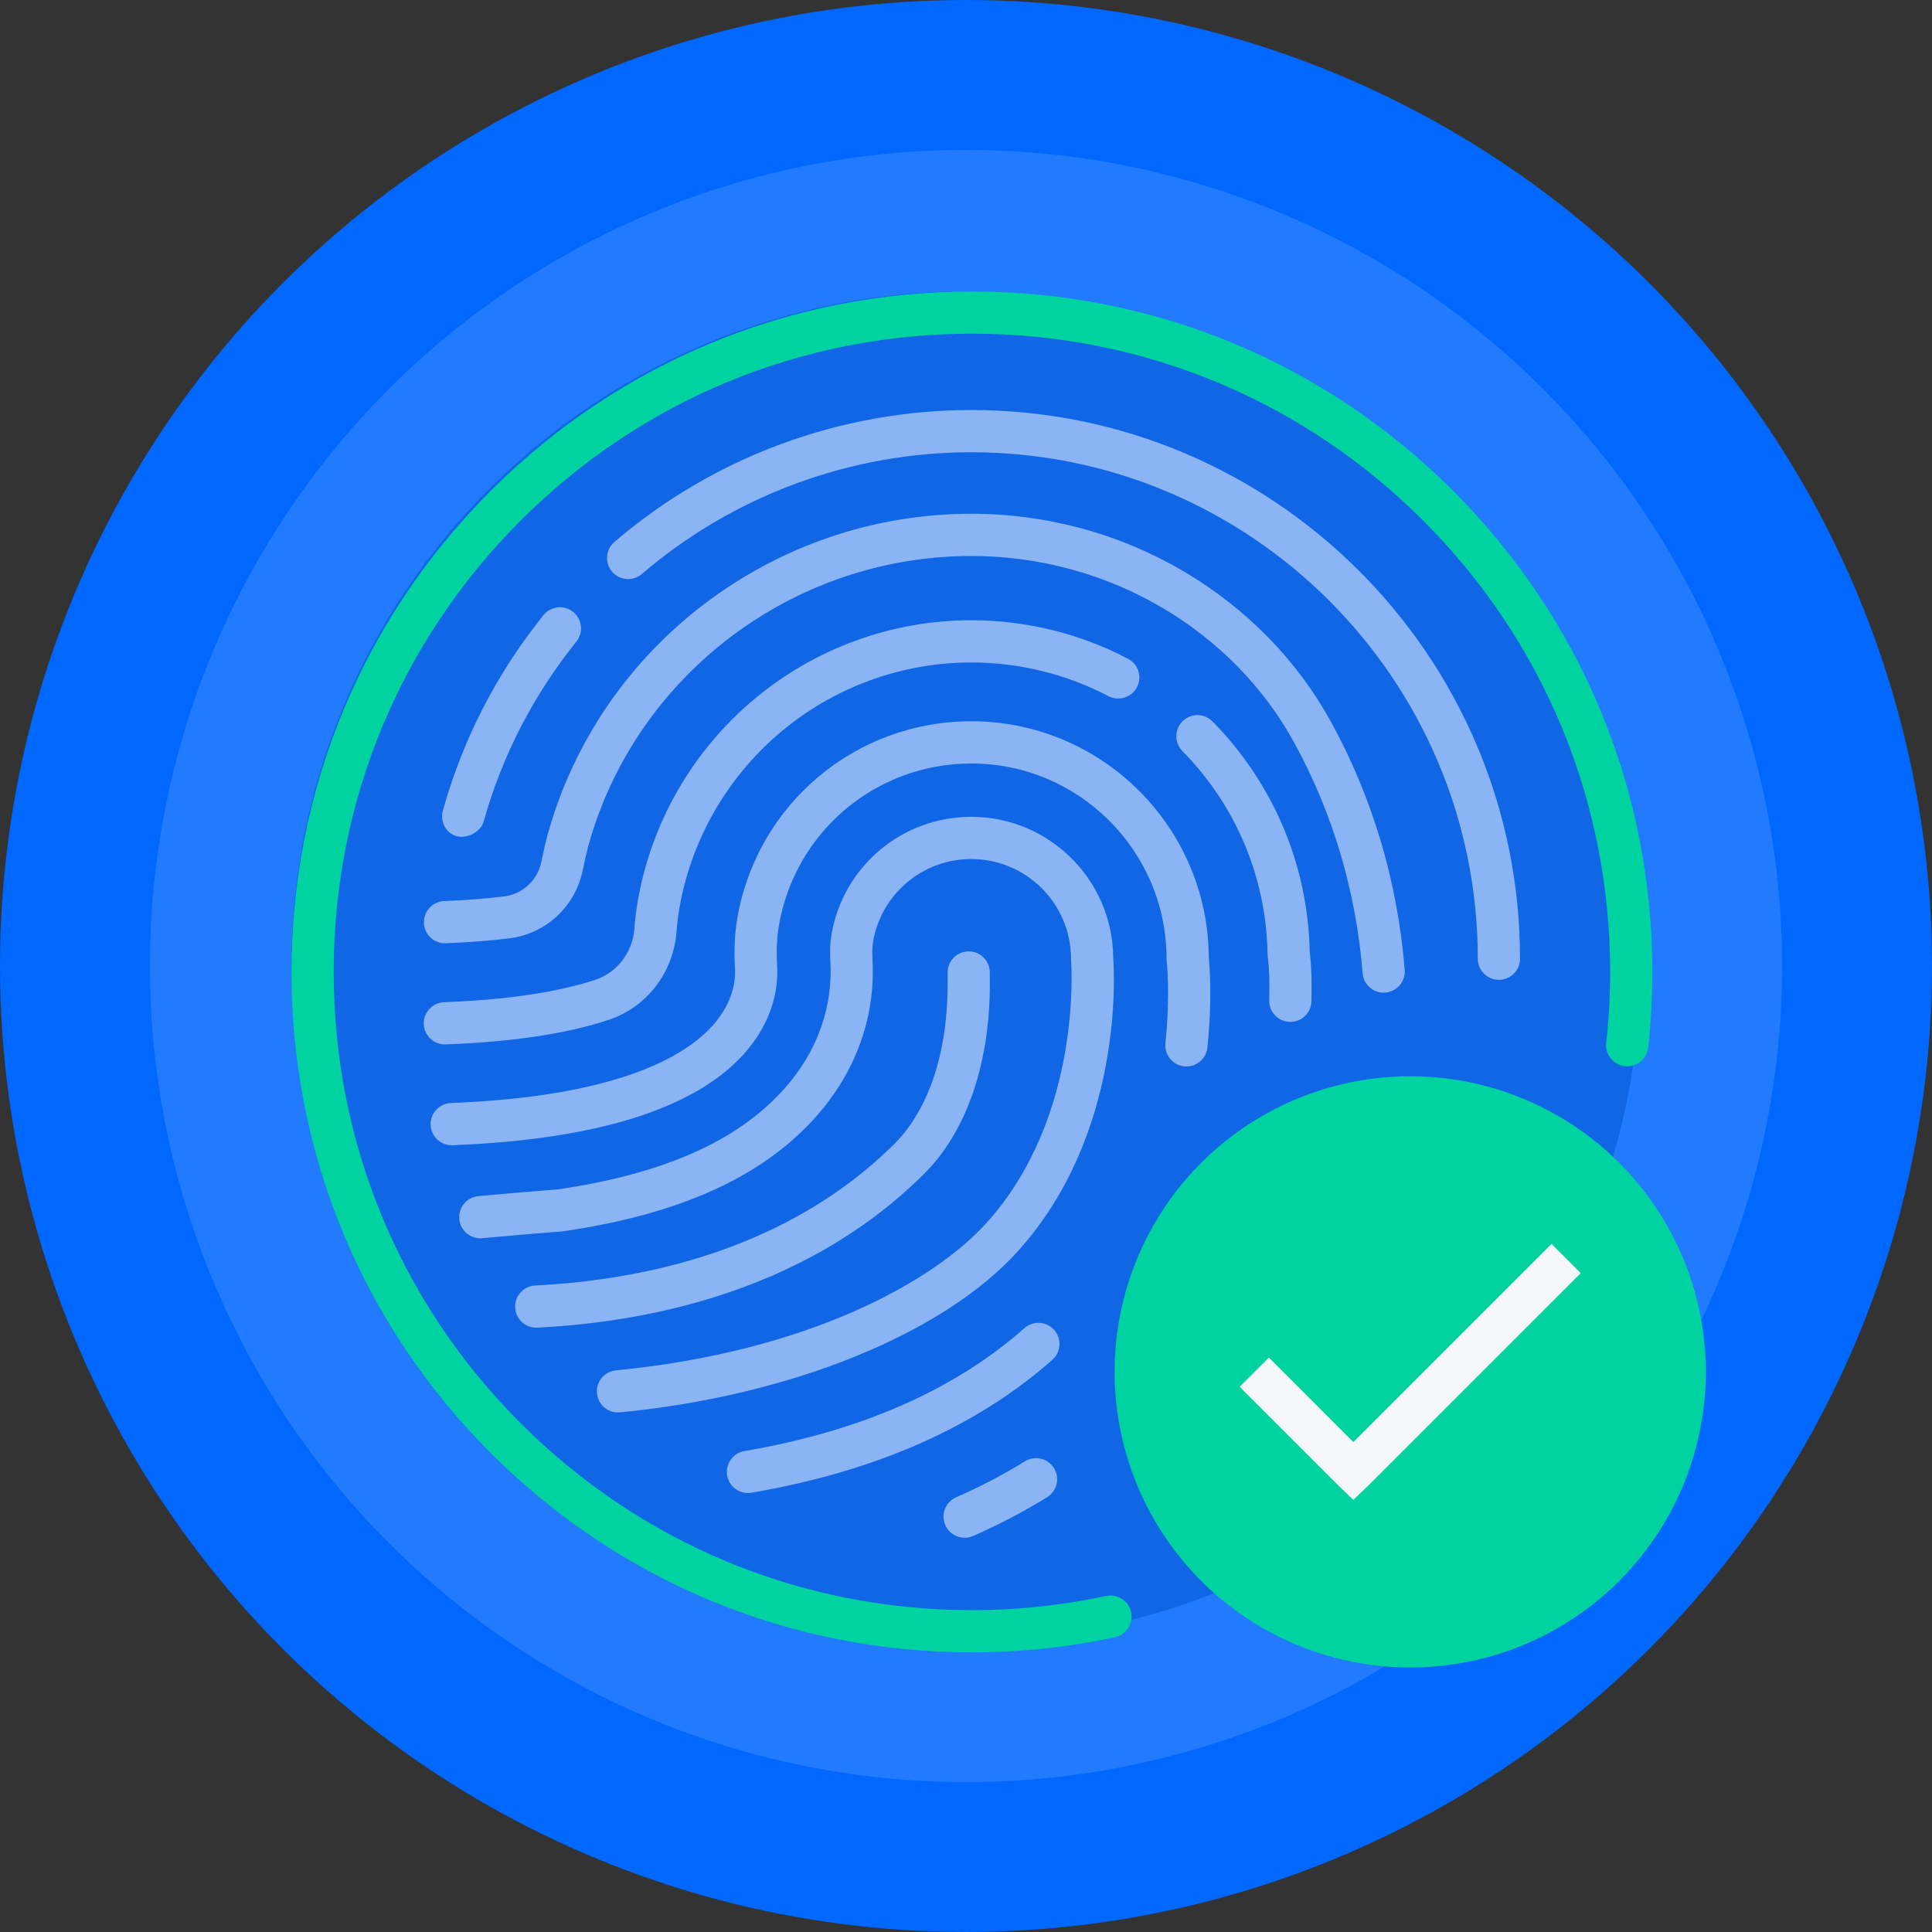 <?xml version="1.0" encoding="UTF-8" standalone="no"?>
<svg width="116px" height="116px" viewBox="0 0 116 116" version="1.1" xmlns="http://www.w3.org/2000/svg" xmlns:xlink="http://www.w3.org/1999/xlink">
  <rect x="0" y="0" width="116" height="116" fill="#333333" stroke="none"/>
  <g id="Design" stroke="none" stroke-width="1" fill="none" fill-rule="evenodd">
    <g id="1.3-ID-Protection-Services-Desktop" transform="translate(-1094, -990)">
      <g id="id-restoration" transform="translate(165, 921)">
        <g id="password" transform="translate(928.5, 68.5)">
          <circle id="Oval" fill="#0067FF" cx="58.5" cy="58.5" r="58"></circle>
          <circle id="Oval" fill="#227BFF" cx="58.5" cy="58.5" r="49"></circle>
          <circle id="Oval" fill="#0052CC" opacity="0.496" cx="58.5" cy="58.5" r="40.5"></circle>
          <path d="M62.038,88.239 C62.632,87.87 63.413,88.054 63.783,88.649 C64.151,89.244 63.967,90.025 63.371,90.394 C61.977,91.257 60.482,92.04 58.927,92.722 C58.762,92.794 58.589,92.829 58.419,92.829 C57.931,92.829 57.466,92.545 57.257,92.07 C56.976,91.429 57.268,90.681 57.909,90.4 C59.355,89.766 60.744,89.039 62.038,88.239 Z M62.007,80.245 C62.531,79.781 63.333,79.83 63.796,80.355 C64.26,80.879 64.211,81.68 63.687,82.144 C59.134,86.171 53.056,88.856 45.622,90.123 C45.55,90.136 45.478,90.142 45.408,90.142 C44.801,90.142 44.265,89.705 44.16,89.087 C44.042,88.397 44.506,87.742 45.196,87.624 C52.157,86.437 57.814,83.954 62.007,80.245 Z M58.82,49.543 C63.5,49.543 67.311,53.336 67.34,58.01 C67.408,58.922 67.967,68.583 61.626,75.612 C57.131,80.595 47.974,84.307 37.727,85.3 C37.686,85.304 37.644,85.306 37.603,85.306 C36.959,85.306 36.407,84.816 36.343,84.161 C36.275,83.464 36.786,82.844 37.483,82.777 C49.008,81.66 56.539,77.466 59.743,73.914 C65.533,67.496 64.817,58.263 64.809,58.17 C64.806,58.135 64.805,58.098 64.805,58.063 C64.805,54.762 62.119,52.078 58.82,52.078 C55.898,52.078 53.418,54.164 52.921,57.039 C52.873,57.321 52.862,57.706 52.889,58.182 C53.002,60.159 52.696,64.022 49.377,67.677 C46.165,71.211 41.241,73.419 34.321,74.427 C34.292,74.431 34.264,74.434 34.236,74.436 C32.551,74.566 30.944,74.703 29.457,74.843 C28.762,74.909 28.142,74.397 28.077,73.7 C28.011,73.003 28.523,72.385 29.22,72.319 C30.707,72.179 32.314,72.042 33.998,71.912 C40.29,70.99 44.707,69.047 47.5,65.972 C50.197,63.002 50.448,59.907 50.358,58.327 C50.319,57.649 50.341,57.087 50.424,56.608 C51.13,52.514 54.661,49.543 58.82,49.543 Z M57.766,57.994 C58.261,57.499 59.063,57.498 59.559,57.993 C59.832,58.265 59.955,58.631 59.927,58.988 C59.928,59.016 59.928,59.052 59.929,59.096 C60.017,64.15 58.606,68.381 55.956,71.01 C53.415,73.53 50.358,75.575 46.872,77.09 C45.055,77.879 43.099,78.532 41.059,79.032 C38.441,79.673 35.649,80.071 32.76,80.214 C32.738,80.215 32.717,80.216 32.696,80.216 C32.024,80.216 31.465,79.689 31.431,79.011 C31.397,78.312 31.935,77.717 32.634,77.682 C35.362,77.547 37.994,77.172 40.455,76.57 C42.357,76.104 44.176,75.497 45.862,74.765 C49.058,73.376 51.854,71.507 54.171,69.21 C56.326,67.073 57.471,63.497 57.394,59.14 C57.388,58.801 57.381,58.38 57.766,57.994 Z M58.82,43.805 C66.658,43.805 73.039,50.163 73.077,57.993 C73.121,58.422 73.299,60.484 72.994,63.396 C72.922,64.092 72.297,64.597 71.602,64.525 C70.906,64.451 70.4,63.828 70.473,63.132 C70.777,60.222 70.553,58.23 70.55,58.211 C70.545,58.162 70.542,58.112 70.542,58.063 C70.542,51.599 65.283,46.341 58.82,46.341 C53.098,46.341 48.24,50.429 47.268,56.063 C47.143,56.785 47.108,57.586 47.161,58.51 C47.223,59.59 47.041,61.715 45.13,63.82 C42.155,67.094 36.281,68.924 27.671,69.26 C27.654,69.26 27.637,69.261 27.621,69.261 C26.943,69.261 26.382,68.725 26.355,68.042 C26.328,67.343 26.873,66.754 27.573,66.727 C37.419,66.342 41.534,64.006 43.253,62.115 C44.542,60.695 44.669,59.337 44.63,58.655 C44.566,57.536 44.612,56.547 44.77,55.632 C45.952,48.779 51.861,43.805 58.82,43.805 Z M58.82,37.74 C62.091,37.74 65.345,38.54 68.229,40.052 C68.849,40.377 69.088,41.143 68.762,41.763 C68.438,42.383 67.671,42.622 67.051,42.297 C64.529,40.974 61.682,40.275 58.82,40.275 C54.606,40.275 50.515,41.781 47.302,44.515 C44.13,47.215 41.996,50.949 41.291,55.031 C41.213,55.488 41.154,55.962 41.119,56.439 C40.934,58.895 39.334,60.974 37.043,61.735 C34.575,62.554 31.343,63.047 27.435,63.199 L27.435,63.199 L27.262,63.206 C27.244,63.206 27.228,63.207 27.211,63.207 C26.534,63.207 25.972,62.672 25.946,61.989 C25.919,61.289 26.463,60.7 27.163,60.672 L27.163,60.672 L27.336,60.666 C31.908,60.488 34.703,59.841 36.244,59.329 C37.562,58.891 38.483,57.683 38.591,56.25 C38.632,55.692 38.7,55.137 38.793,54.6 C39.598,49.935 42.036,45.668 45.66,42.585 C49.33,39.46 54.004,37.74 58.82,37.74 Z M71.508,43.801 C72.006,43.31 72.809,43.316 73.3,43.815 C76.967,47.542 79.039,52.459 79.138,57.668 C79.239,58.468 79.273,59.462 79.241,60.623 C79.222,61.311 78.658,61.855 77.974,61.855 L77.974,61.855 L77.938,61.855 C77.238,61.835 76.687,61.252 76.707,60.552 C76.737,59.489 76.705,58.606 76.616,57.927 C76.609,57.878 76.606,57.829 76.605,57.78 C76.533,53.199 74.718,48.87 71.493,45.594 C71.002,45.095 71.009,44.292 71.508,43.801 Z M58.82,31.347 C63.332,31.347 67.752,32.549 71.601,34.824 C75.35,37.039 78.402,40.165 80.428,43.866 C82.923,48.425 84.408,53.426 84.841,58.73 C84.898,59.427 84.378,60.039 83.681,60.096 C83.646,60.099 83.611,60.101 83.576,60.101 C82.923,60.101 82.368,59.599 82.314,58.935 C81.911,53.988 80.527,49.327 78.203,45.082 C76.397,41.782 73.668,38.989 70.312,37.006 C66.852,34.962 62.879,33.882 58.82,33.882 C48.132,33.882 38.681,41.024 35.834,51.25 C35.739,51.595 35.621,52.111 35.481,52.778 C35.034,54.931 33.273,56.561 31.102,56.835 C29.969,56.977 28.68,57.079 27.27,57.135 C26.57,57.163 25.981,56.619 25.953,55.92 C25.925,55.22 26.469,54.63 27.169,54.602 C28.507,54.548 29.724,54.453 30.785,54.319 C31.882,54.181 32.772,53.355 32.999,52.263 C33.149,51.542 33.281,50.974 33.392,50.574 C36.542,39.252 46.998,31.347 58.82,31.347 Z M58.82,25.118 C76.985,25.118 91.764,39.897 91.764,58.063 C91.764,58.762 91.197,59.33 90.497,59.33 C89.797,59.33 89.229,58.762 89.229,58.063 C89.229,41.295 75.587,27.653 58.82,27.653 C51.565,27.653 44.541,30.249 39.04,34.963 C38.509,35.419 37.709,35.357 37.253,34.826 C36.798,34.294 36.859,33.494 37.391,33.039 C43.35,27.931 50.961,25.118 58.82,25.118 Z M33.131,37.434 C33.57,36.889 34.367,36.802 34.913,37.241 C35.459,37.679 35.545,38.477 35.107,39.023 C32.518,42.243 30.644,45.882 29.535,49.84 C29.378,50.4 28.634,50.854 27.972,50.718 C27.287,50.577 26.904,49.83 27.094,49.156 C28.295,44.866 30.327,40.923 33.131,37.434 Z" id="Combined-Shape" fill="#FFFFFF" fill-rule="nonzero" opacity="0.51"></path>
          <g id="check" transform="translate(66.921, 65.119)">
            <circle id="Oval" fill="#00D2A0" cx="18.25" cy="17.75" r="17.75"></circle>
            <g id="Icons-/-24px-/-Check-Copy-3" transform="translate(1.865, 1.365)" fill="#F5F7FA">
              <polygon id="Path" points="7.899 15.526 6.144 17.281 12.094 23.231 12.971 24.069 13.848 23.231 26.625 10.454 24.872 8.701 12.972 20.6"></polygon>
            </g>
          </g>
          <path d="M66.906,96.325 C64.276,96.889 61.567,97.175 58.855,97.175 C48.619,97.175 38.996,93.188 31.759,85.951 C24.521,78.713 20.535,69.09 20.535,58.855 C20.535,48.619 24.521,38.997 31.759,31.759 C38.997,24.522 48.619,20.535 58.855,20.535 C69.09,20.535 78.713,24.522 85.951,31.759 C93.188,38.997 97.175,48.619 97.175,58.855 C97.175,60.275 97.095,61.709 96.939,63.114 C96.862,63.81 97.363,64.437 98.059,64.514 C98.752,64.591 99.382,64.089 99.459,63.393 C99.625,61.895 99.709,60.368 99.709,58.855 C99.709,47.942 95.46,37.682 87.743,29.966 C80.027,22.25 69.767,18 58.855,18 C47.942,18 37.682,22.25 29.966,29.966 C22.25,37.682 18,47.942 18,58.855 C18,69.767 22.25,80.027 29.966,87.743 C37.682,95.46 47.942,99.71 58.855,99.71 C61.745,99.71 64.632,99.405 67.437,98.805 C68.121,98.658 68.558,97.984 68.411,97.3 C68.265,96.615 67.59,96.179 66.906,96.325 Z" id="Path" fill="#00D2A0" fill-rule="nonzero"></path>
        </g>
      </g>
    </g>
  </g>
</svg>